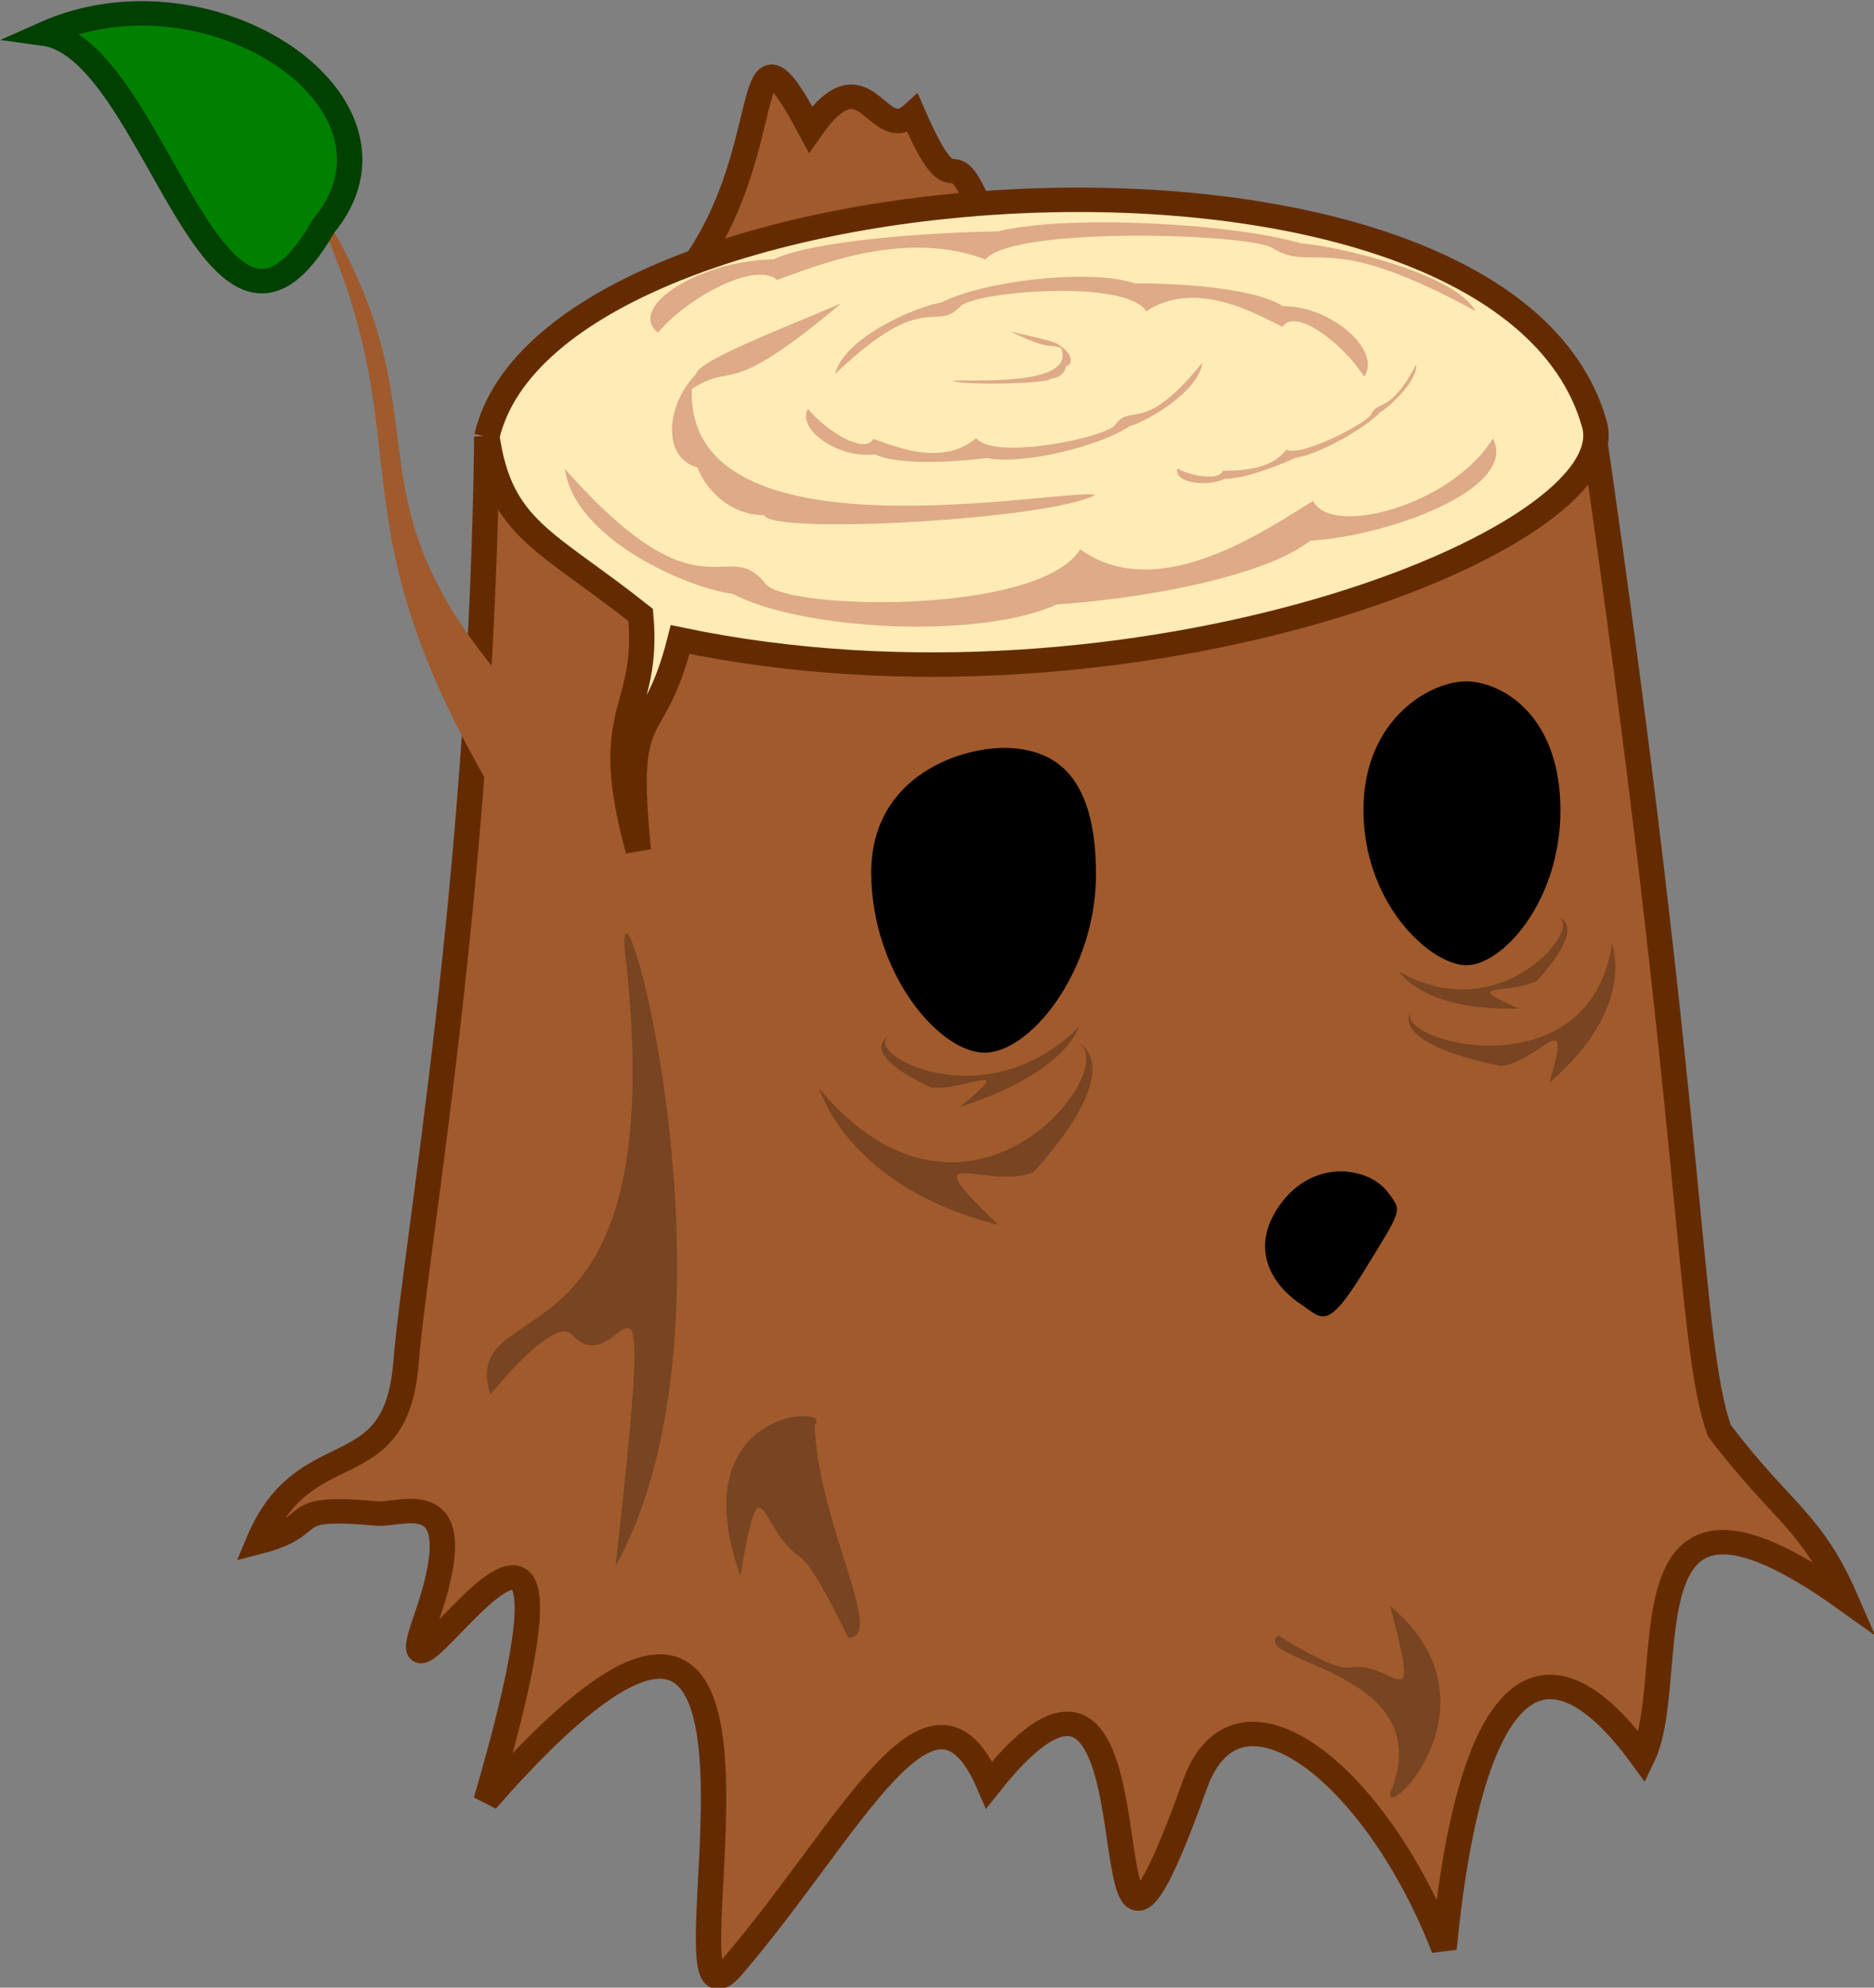 <?xml version="1.0" encoding="UTF-8" standalone="no"?>
<!-- Created with Inkscape (http://www.inkscape.org/) -->

<svg
   xmlns:dc="http://purl.org/dc/elements/1.1/"
   xmlns:cc="http://creativecommons.org/ns#"
   xmlns:rdf="http://www.w3.org/1999/02/22-rdf-syntax-ns#"
   xmlns:svg="http://www.w3.org/2000/svg"
   xmlns="http://www.w3.org/2000/svg"
   xmlns:sodipodi="http://sodipodi.sourceforge.net/DTD/sodipodi-0.dtd"
   xmlns:inkscape="http://www.inkscape.org/namespaces/inkscape"
   width="58.095mm"
   height="61.594mm"
   viewBox="0 0 205.85 218.245"
   id="svg2"
   version="1.1"
   inkscape:version="0.92.1 r"
   sodipodi:docname="stumb.svg">
  <rect x="0" y="0" width="205.85" height="218.245" fill="#808080" stroke="none"/>
  <defs
     id="defs4" />
  <sodipodi:namedview
     id="base"
     pagecolor="#ffffff"
     bordercolor="#666666"
     borderopacity="1.0"
     inkscape:pageopacity="0.0"
     inkscape:pageshadow="2"
     inkscape:zoom="1.4"
     inkscape:cx="97.995625"
     inkscape:cy="121.56057"
     inkscape:document-units="px"
     inkscape:current-layer="g4228"
     showgrid="false"
     inkscape:object-nodes="true"
     inkscape:snap-nodes="false"
     inkscape:window-width="1920"
     inkscape:window-height="1009"
     inkscape:window-x="0"
     inkscape:window-y="0"
     inkscape:window-maximized="1" />
  <g
     inkscape:label="Layer 1"
     inkscape:groupmode="layer"
     id="layer1"
     transform="translate(-304.858,-783.957)">
    <g
       id="g4228"
       transform="matrix(0.78,0,0,0.75,223.664,266.568)"
       inkscape:export-xdpi="112"
       inkscape:export-ydpi="112">
      <path
         style="fill:#a05a2c;fill-rule:evenodd;stroke:#652b00;stroke-width:3.577;stroke-linecap:butt;stroke-linejoin:miter;stroke-miterlimit:4;stroke-dasharray:none;stroke-opacity:1"
         d="m 172.658,753.771 c 5.507,-7.304 4.285,-14.44 27.508,-22.893 14.276,-17.976 7.587,-42.476 18.071,-22.096 7.891,-11.765 9.309,2.58 14.418,-2.26 6.577,15.629 4.731,1.749 9.834,14.786 92.082,3.632 75.252,22.321 85.767,30.044 14.74,105.55 13.501,134.596 17.952,147.918 8.705,11.99 12.978,13.127 17.807,24.71 -32.746,-24.383 -23.034,11.185 -28.62,23.157 -13.1,-18.756 -24.062,-13.357 -27.944,27.991 -9.517,-25.565 -29.013,-41.614 -35.089,-23.998 -17.734,51.414 -1.626,-35.815 -28.965,10e-4 -8.048,-19.529 -19.273,6.124 -36.2,26.683 -11.939,14.501 16.219,-84.653 -34.645,-24.33 19.072,-67.786 -15.544,-5.746 -8.553,-26.32 7.015,-20.647 -3.268,-15.395 -6.779,-15.728 -13.849,-1.316 -7.333,1.665 -16.741,4.169 6.567,-16.352 19.346,-7.57 20.786,-26.202 1.359,-17.588 10.631,-70.107 11.394,-135.633 z"
         id="path4188"
         inkscape:connector-curvature="0"
         sodipodi:nodetypes="ccccccccccscscsscscc"
         inkscape:export-xdpi="112"
         inkscape:export-ydpi="112" />
      <path
         sodipodi:nodetypes="cccccc"
         inkscape:connector-curvature="0"
         id="path4190"
         d="m 172.658,753.771 c 9.125,-40.975 142.734,-50.486 155.955,-1.891 4.856,16.977 -65.14,45.42 -128.737,31.597 -3.866,15.974 -8.069,8.435 -5.886,30.875 -5.591,-21.042 1.589,-19.742 0.331,-34.463 -13.294,-10.977 -19.743,-12.5 -21.663,-26.119 z"
         style="fill:#ffebb5;fill-opacity:1;fill-rule:evenodd;stroke:#652b00;stroke-width:3.577;stroke-linecap:butt;stroke-linejoin:miter;stroke-miterlimit:4;stroke-dasharray:none;stroke-opacity:1"
         inkscape:export-xdpi="112"
         inkscape:export-ydpi="112" />
      <path
         style="opacity:1;fill:#000000;fill-opacity:1;stroke:none;stroke-width:0.4;stroke-linecap:round;stroke-linejoin:round;stroke-miterlimit:4;stroke-dasharray:none;stroke-dashoffset:0;stroke-opacity:1"
         d="m 258.44,817.778 c 0.032,14.361 -9.462,26.521 -15.944,26.18 -6.482,-0.341 -15.674,-11.955 -15.707,-26.316 -0.032,-14.361 12.994,-18.621 19.477,-18.28 6.482,0.341 12.142,4.054 12.174,18.415 z"
         id="path4192"
         inkscape:connector-curvature="0"
         sodipodi:nodetypes="sssss"
         inkscape:export-xdpi="112"
         inkscape:export-ydpi="112" />
      <path
         style="opacity:1;fill:#000000;fill-opacity:1;stroke:none;stroke-width:0.4;stroke-linecap:round;stroke-linejoin:round;stroke-miterlimit:4;stroke-dasharray:none;stroke-dashoffset:0;stroke-opacity:1"
         d="m 323.844,808.41 c 0.03,13.516 -8.355,23.011 -13.463,22.742 -5.107,-0.269 -14.246,-9.156 -14.276,-22.672 -0.03,-13.516 9.707,-19.133 14.814,-18.864 5.107,0.269 12.895,5.278 12.925,18.794 z"
         id="path4194"
         inkscape:connector-curvature="0"
         sodipodi:nodetypes="sssss"
         inkscape:export-xdpi="112"
         inkscape:export-ydpi="112" />
      <path
         style="fill:#a05a2c;fill-rule:evenodd;stroke:none;stroke-width:1px;stroke-linecap:butt;stroke-linejoin:miter;stroke-opacity:1"
         d="m 145.954,715.172 c 20.34,41.098 1.781,47.294 30.203,95.228 l 2.318,-16.923 c -29.656,-33.246 -8.012,-41.48 -32.52,-78.305 z"
         id="path4196"
         inkscape:connector-curvature="0"
         sodipodi:nodetypes="cccc"
         inkscape:export-xdpi="112"
         inkscape:export-ydpi="112" />
      <path
         style="fill:#008000;fill-rule:evenodd;stroke:#004001;stroke-width:3.577;stroke-linecap:round;stroke-linejoin:miter;stroke-miterlimit:4;stroke-dasharray:none;stroke-opacity:1"
         d="m 110.353,694.785 c 23.43,-10.891 53.602,10.288 39.277,28.196 -15.32,27.971 -23.589,-25.942 -39.277,-28.196 z"
         id="path4198"
         inkscape:connector-curvature="0"
         sodipodi:nodetypes="ccc"
         inkscape:export-xdpi="112"
         inkscape:export-ydpi="112" />
      <path
         id="path4200"
         d="m 295.87,876.459 c -4.986,8.374 -5.681,6.322 -8.561,4.352 -3.416,-2.336 -7.305,-7.367 -3.477,-13.775 4.663,-7.809 13.068,-6.507 15.811,-2.504 1.844,2.692 2.166,1.953 -3.773,11.927 z"
         style="opacity:1;fill:#000000;fill-opacity:1;stroke:none;stroke-width:0.4;stroke-linecap:round;stroke-linejoin:round;stroke-miterlimit:4;stroke-dasharray:none;stroke-dashoffset:0;stroke-opacity:1"
         inkscape:connector-curvature="0"
         sodipodi:nodetypes="sssss"
         inkscape:export-xdpi="112"
         inkscape:export-ydpi="112"
         inkscape:transform-center-x="62.977075"
         inkscape:transform-center-y="55.157532" />
      <path
         sodipodi:nodetypes="cccccccsc"
         inkscape:connector-curvature="0"
         style="opacity:1;fill:#deaa87;fill-opacity:1;stroke:none;stroke-width:0.4;stroke-linecap:round;stroke-linejoin:round;stroke-miterlimit:4;stroke-dasharray:none;stroke-dashoffset:0;stroke-opacity:1"
         d="m 256.218,770.277 c 11.263,8.448 27.021,-3.545 32.804,-7.081 2.58,5.362 19.533,0.616 25.307,-9.14 3.67,7.286 -14.635,14.268 -25.711,14.953 -7.069,5.677 -25.226,8.623 -35.695,9.329 -11.114,5.241 -36.093,3.73 -45.672,-1.566 -6.106,-0.733 -22.261,-7.963 -23.598,-18.272 19.457,22.938 22.7,9.473 28.25,16.829 2.897,3.84 38.495,4.646 44.315,-5.051 z"
         id="path4202"
         inkscape:export-xdpi="112"
         inkscape:export-ydpi="112" />
      <path
         id="path4204"
         d="m 242.871,727.827 c -11.713,-4.605 -24.509,1.286 -29.335,2.999 -3.2,-2.83 -12.907,2.806 -16.787,7.741 -4.501,-3.848 6.123,-10.614 16.285,-10.743 5.695,-2.796 22.079,-3.953 31.675,-4.105 9.51,-2.488 32.889,-1.197 42.566,1.742 5.769,0.504 21.833,4.578 24.627,9.945 -21.493,-12.277 -22.468,-5.369 -28.721,-9.292 -3.264,-2.048 -36.378,-3.191 -40.31,1.713 z"
         style="opacity:1;fill:#deaa87;fill-opacity:1;stroke:none;stroke-width:0.4;stroke-linecap:round;stroke-linejoin:round;stroke-miterlimit:4;stroke-dasharray:none;stroke-dashoffset:0;stroke-opacity:1"
         inkscape:connector-curvature="0"
         sodipodi:nodetypes="cccccccsc"
         inkscape:export-xdpi="112"
         inkscape:export-ydpi="112" />
      <path
         id="path4206"
         d="m 258.345,762.298 c -6.249,3.601 -45.666,5.915 -46.646,2.973 -5.21,-0.046 -8.412,-4.23 -9.388,-6.99 -4.968,-1.36 -4.504,-9.061 -0.198,-13.664 0.431,-2.01 11.49,-6.375 20.465,-10.363 -16.634,14.473 -14.806,8.366 -21.051,12.531 -0.962,25.882 52.386,14.392 56.818,15.513 z"
         style="opacity:1;fill:#deaa87;fill-opacity:1;stroke:none;stroke-width:0.4;stroke-linecap:round;stroke-linejoin:round;stroke-miterlimit:4;stroke-dasharray:none;stroke-dashoffset:0;stroke-opacity:1"
         inkscape:connector-curvature="0"
         sodipodi:nodetypes="ccccccc"
         inkscape:export-xdpi="112"
         inkscape:export-ydpi="112" />
      <path
         sodipodi:nodetypes="cccccccsc"
         inkscape:connector-curvature="0"
         style="opacity:1;fill:#deaa87;fill-opacity:1;stroke:none;stroke-width:0.4;stroke-linecap:round;stroke-linejoin:round;stroke-miterlimit:4;stroke-dasharray:none;stroke-dashoffset:0;stroke-opacity:1"
         d="m 265.529,735.409 c 7.153,-4.876 15.916,0.688 19.178,2.28 1.817,-2.899 8.567,2.485 11.499,7.313 2.568,-3.947 -4.871,-10.436 -11.436,-10.318 -3.916,-2.65 -14.582,-3.406 -20.783,-3.325 -6.349,-2.251 -21.313,-0.397 -27.298,2.768 -3.676,0.642 -13.681,5.094 -15.016,10.513 12.793,-12.763 14.022,-5.898 17.713,-9.962 1.927,-2.121 23.181,-4.063 26.143,0.732 z"
         id="path4208"
         inkscape:export-xdpi="112"
         inkscape:export-ydpi="112" />
      <path
         id="path4210"
         d="m 241.563,754.001 c -4.9,4.333 -11.919,0.981 -14.489,0.093 -1.099,2.347 -6.602,-1.059 -9.211,-4.407 -1.566,3.204 4.548,7.375 9.428,6.67 3.151,1.621 11.164,1.185 15.777,0.541 4.928,1.092 15.914,-1.708 20.095,-4.646 2.683,-0.828 9.745,-5.111 10.263,-9.305 -8.408,10.784 -9.928,5.747 -12.321,9.144 -1.249,1.773 -16.914,5.231 -19.543,1.911 z"
         style="opacity:1;fill:#deaa87;fill-opacity:1;stroke:none;stroke-width:0.4;stroke-linecap:round;stroke-linejoin:round;stroke-miterlimit:4;stroke-dasharray:none;stroke-dashoffset:0;stroke-opacity:1"
         inkscape:connector-curvature="0"
         sodipodi:nodetypes="cccccccsc"
         inkscape:export-xdpi="112"
         inkscape:export-ydpi="112" />
      <path
         sodipodi:nodetypes="ccccccc"
         inkscape:connector-curvature="0"
         style="opacity:1;fill:#deaa87;fill-opacity:1;stroke:none;stroke-width:0.4;stroke-linecap:round;stroke-linejoin:round;stroke-miterlimit:4;stroke-dasharray:none;stroke-dashoffset:0;stroke-opacity:1"
         d="m 238.233,745.623 c 2.109,0.694 13.762,0.367 13.81,-0.333 1.512,-0.124 2.106,-1.159 2.167,-1.816 1.335,-0.422 0.578,-2.187 -1.046,-3.154 -0.288,-0.454 -3.857,-1.219 -6.79,-1.942 6.008,2.973 4.983,1.605 7.136,2.429 2.37,5.945 -14.078,4.461 -15.276,4.816 z"
         id="path4212"
         inkscape:export-xdpi="112"
         inkscape:export-ydpi="112" />
      <path
         sodipodi:nodetypes="cccccccsc"
         inkscape:connector-curvature="0"
         style="opacity:1;fill:#deaa87;fill-opacity:1;stroke:none;stroke-width:0.4;stroke-linecap:round;stroke-linejoin:round;stroke-miterlimit:4;stroke-dasharray:none;stroke-dashoffset:0;stroke-opacity:1"
         d="m 285.255,755.677 c -2.435,3.273 -7.276,3.023 -9.001,3.107 -0.351,1.445 -4.257,0.847 -6.354,-0.333 -0.52,1.986 3.874,2.85 6.81,1.455 2.19,0.172 7.113,-1.745 9.892,-3.051 3.221,-0.476 9.659,-4.242 11.844,-6.643 1.552,-0.994 5.339,-4.698 5.067,-6.973 -3.704,7.346 -5.363,5.065 -6.37,7.325 -0.526,1.18 -9.782,6.273 -11.888,5.113 z"
         id="path4214"
         inkscape:export-xdpi="112"
         inkscape:export-ydpi="112" />
      <path
         style="fill:#784421;fill-rule:evenodd;stroke:none;stroke-width:1px;stroke-linecap:butt;stroke-linejoin:miter;stroke-opacity:1"
         d="m 173.134,894.029 c 0,0 9.009,-11.751 11.548,-8.765 7.06,8.302 12.099,-22.136 6.111,33.846 19.301,-36.327 0.082,-106.95 1.306,-90.05 7.172,63.999 -23.518,48.979 -18.965,64.97 z"
         id="path4216"
         inkscape:connector-curvature="0"
         sodipodi:nodetypes="ccccc"
         inkscape:export-xdpi="112"
         inkscape:export-ydpi="112" />
      <path
         sodipodi:nodetypes="ccccc"
         inkscape:connector-curvature="0"
         id="path4220"
         d="m 223.529,929.594 c 0,0 -4.645,-10.348 -6.747,-11.794 -5.845,-4.021 -5.439,-15.381 -8.416,2.742 -8.548,-24.774 13.41,-25.037 10.45,-22.125 0.433,14.376 10.151,31.423 4.714,31.177 z"
         style="fill:#784421;fill-rule:evenodd;stroke:none;stroke-width:1px;stroke-linecap:butt;stroke-linejoin:miter;stroke-opacity:1"
         inkscape:export-xdpi="112"
         inkscape:export-ydpi="112" />
      <path
         style="fill:#784421;fill-rule:evenodd;stroke:none;stroke-width:1px;stroke-linecap:butt;stroke-linejoin:miter;stroke-opacity:1"
         d="m 284.071,929.269 c 0,0 7.763,5.155 10.025,4.721 6.292,-1.207 10.35,8.827 5.764,-9.033 16.498,14.385 -1.201,32.061 0.074,27.22 7.053,-17.876 -20.047,-18.941 -15.863,-22.907 z"
         id="path4222"
         inkscape:connector-curvature="0"
         sodipodi:nodetypes="ccccc"
         inkscape:export-xdpi="112"
         inkscape:export-ydpi="112" />
      <path
         style="fill:#784421;fill-rule:evenodd;stroke:none;stroke-width:1px;stroke-linecap:butt;stroke-linejoin:miter;stroke-opacity:1"
         d="m 255.919,842.507 c -0.006,-0.035 7.466,3.09 -6.281,18.947 -6.47,2.803 -17.745,-4.955 -4.934,7.72 -24.545,-6.434 -26.005,-24.249 -25.33,-20.071 21.021,26.368 43.051,-2.893 36.546,-6.596 z"
         id="path4224"
         inkscape:connector-curvature="0"
         sodipodi:nodetypes="ccccc"
         inkscape:export-xdpi="112"
         inkscape:export-ydpi="112" />
      <path
         inkscape:export-ydpi="112"
         inkscape:export-xdpi="112"
         sodipodi:nodetypes="ccccc"
         inkscape:connector-curvature="0"
         id="path4179"
         d="m 302.855,837.884 c -0.011,-0.021 -3.837,4.481 12.644,8.052 5.72,-0.876 10.164,-9.338 6.802,2.395 14.243,-12.687 7.472,-23.006 8.829,-20.462 -3.083,22.309 -31.177,14.473 -28.275,10.015 z"
         style="fill:#784421;fill-rule:evenodd;stroke:none;stroke-width:1px;stroke-linecap:butt;stroke-linejoin:miter;stroke-opacity:1" />
      <path
         inkscape:export-ydpi="112"
         inkscape:export-xdpi="112"
         sodipodi:nodetypes="ccccc"
         inkscape:connector-curvature="0"
         id="path4181"
         d="m 229.432,841.458 c 0.002,-0.016 -5.161,2.238 5.775,7.617 4.837,0.477 12.426,-4.265 4.061,2.825 17.217,-5.715 17.081,-13.741 16.874,-11.82 -13.357,14.091 -31.14,3.773 -26.71,1.377 z"
         style="fill:#784421;fill-rule:evenodd;stroke:none;stroke-width:1px;stroke-linecap:butt;stroke-linejoin:miter;stroke-opacity:1" />
      <path
         style="fill:#784421;fill-rule:evenodd;stroke:none;stroke-width:1px;stroke-linecap:butt;stroke-linejoin:miter;stroke-opacity:1"
         d="m 323.332,824.171 c -0.006,-0.015 4.815,0.354 -2.738,9.241 -3.838,2.12 -11.298,0.217 -2.587,4.088 -15.602,0.487 -17.591,-7.201 -16.919,-5.443 14.632,8.817 26.501,-7.13 22.244,-7.885 z"
         id="path4183"
         inkscape:connector-curvature="0"
         sodipodi:nodetypes="ccccc"
         inkscape:export-xdpi="112"
         inkscape:export-ydpi="112"
         inkscape:transform-center-x="3.0107929"
         inkscape:transform-center-y="-0.93536506" />
    </g>
  </g>
</svg>
